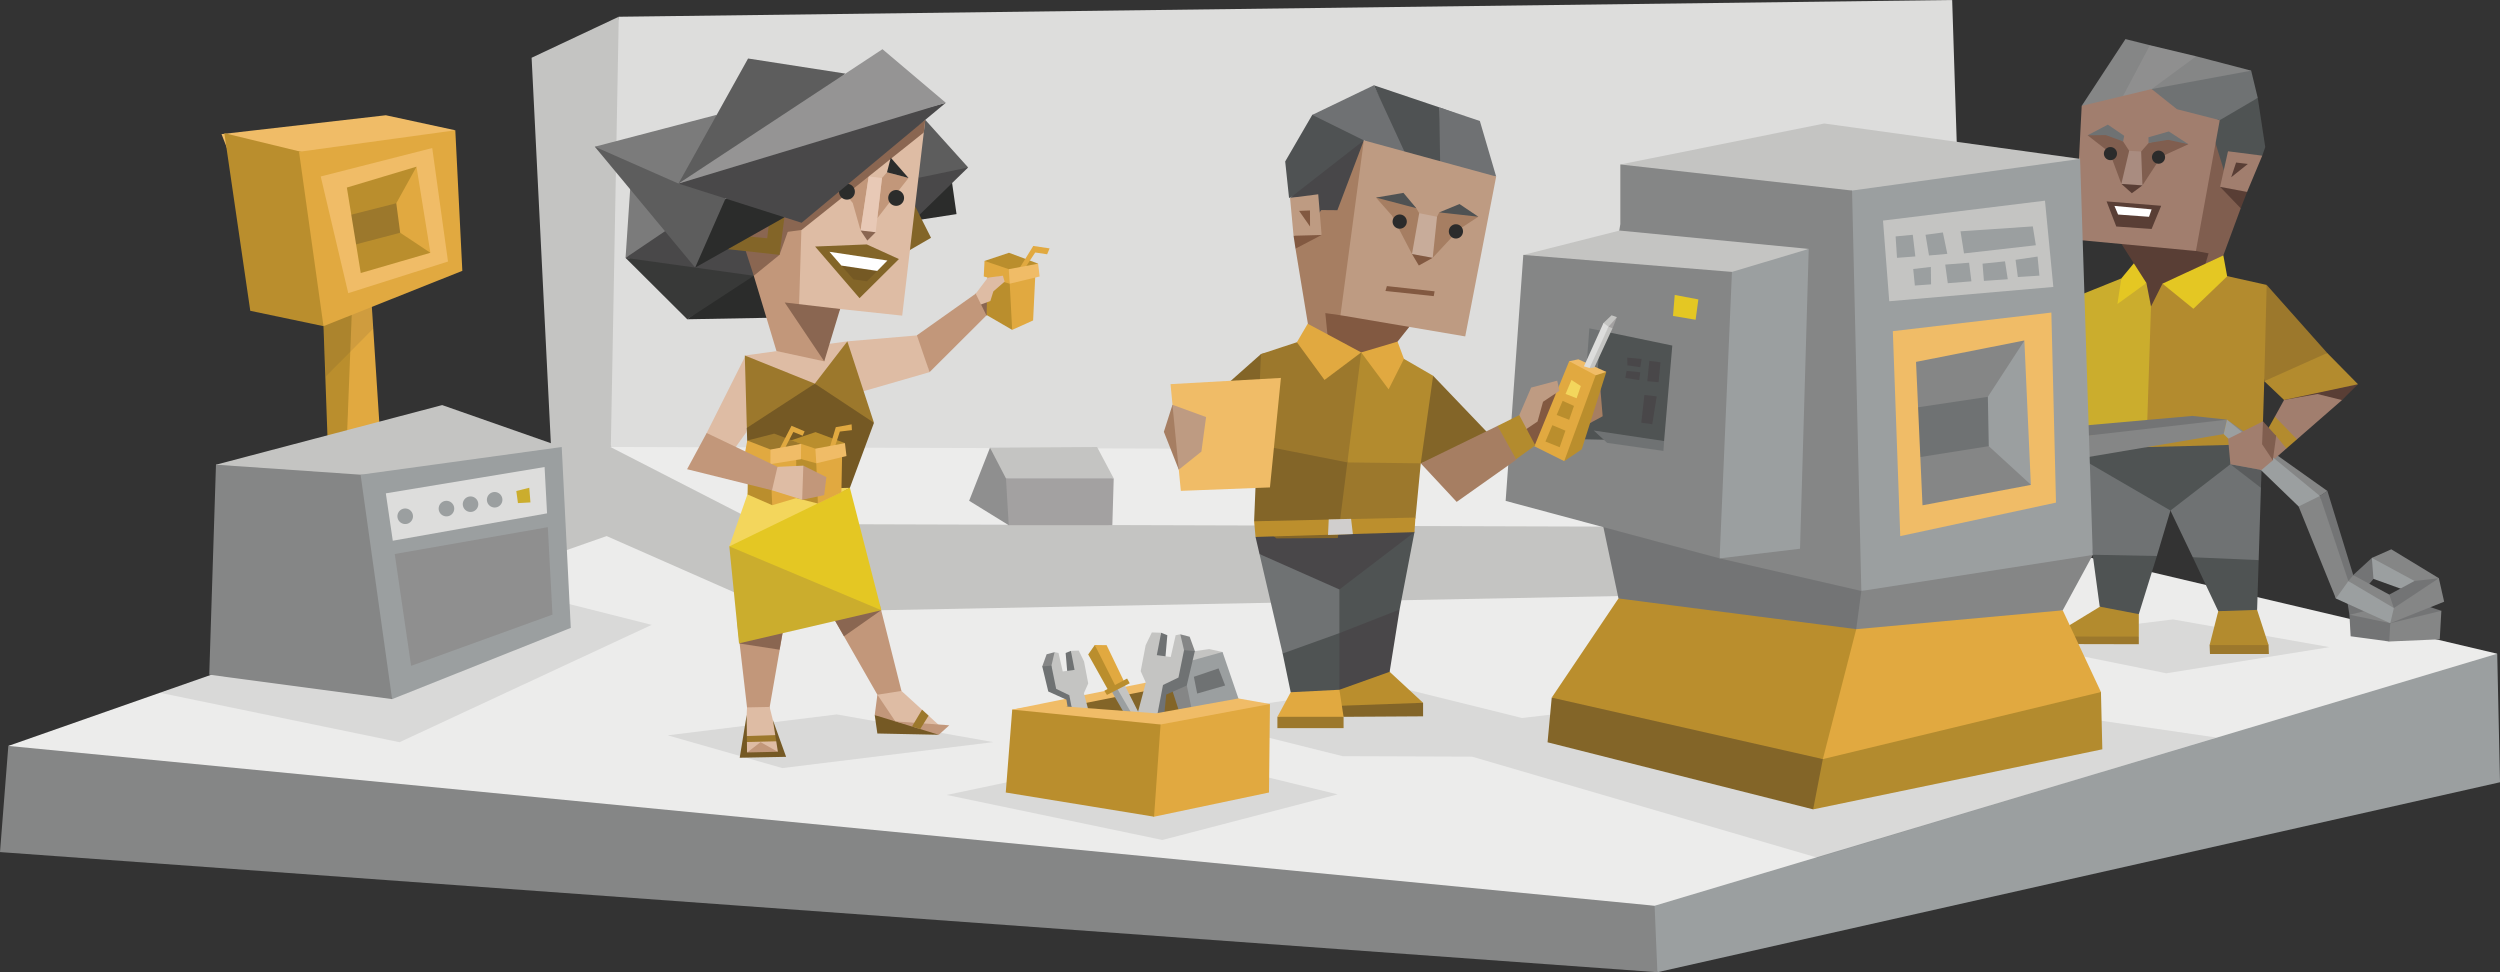 <svg xmlns="http://www.w3.org/2000/svg" viewBox="0 0 900 350"><rect x="0" y="0" width="900" height="350" fill="#333333" stroke="none"/><defs><style>.cls-1{fill:#dddddc;}.cls-2,.cls-58{fill:#c4c4c2;}.cls-3,.cls-75{fill:#e1a940;}.cls-4,.cls-7{fill:#ba8e2d;}.cls-19,.cls-27,.cls-5{fill:#2b2c2b;}.cls-5{fill-opacity:0.1;}.cls-6,.cls-9{fill:#f0bc67;}.cls-16,.cls-17,.cls-18,.cls-19,.cls-20,.cls-21,.cls-22,.cls-23,.cls-24,.cls-25,.cls-26,.cls-28,.cls-29,.cls-38,.cls-39,.cls-40,.cls-41,.cls-44,.cls-45,.cls-46,.cls-47,.cls-48,.cls-49,.cls-50,.cls-51,.cls-52,.cls-53,.cls-54,.cls-58,.cls-65,.cls-66,.cls-67,.cls-68,.cls-69,.cls-7,.cls-75,.cls-8,.cls-9{fill-rule:evenodd;}.cls-32,.cls-8{fill:#9c782c;}.cls-10,.cls-40{fill:#9b9fa0;}.cls-11,.cls-39{fill:#858686;}.cls-12{fill:#ececeb;}.cls-13,.cls-41{fill:#8f8f8f;}.cls-14{fill:#a3a1a1;}.cls-15,.cls-51{fill:#cbad2d;}.cls-16,.cls-33{fill:#8a6651;}.cls-17,.cls-31{fill:#debca4;}.cls-18,.cls-30{fill:#c2977a;}.cls-20{fill:#7b7b7b;}.cls-21,.cls-36{fill:#755924;}.cls-22{fill:#5d5d5d;}.cls-23{fill:#494849;}.cls-24,.cls-57{fill:#836528;}.cls-25{fill:#e8c9b6;}.cls-26{fill:#fff;}.cls-28{fill:#959494;}.cls-29{fill:#383938;}.cls-34{fill:#f3d65c;}.cls-35,.cls-52{fill:#e4c723;}.cls-37,.cls-38{fill:#737475;}.cls-42,.cls-45{fill:#805e4f;}.cls-43,.cls-44{fill:#593e35;}.cls-46,.cls-59{fill:#4f5353;}.cls-47,.cls-55{fill:#a17e6e;}.cls-48,.cls-60{fill:#6f7273;}.cls-49{fill:#a98c80;}.cls-50,.cls-56{fill:#b38b2e;}.cls-53{fill:#070908;opacity:0.2;}.cls-54,.cls-73{fill:#2b2b2b;}.cls-61{fill:#494749;}.cls-62{fill:#a67e62;}.cls-63,.cls-69{fill:#825941;}.cls-64,.cls-68{fill:#be9b82;}.cls-65,.cls-74{fill:#4f5253;}.cls-66{fill:#6f7173;}.cls-67{fill:#484749;}.cls-70{fill:#bc8f2d;}.cls-71{fill:#d0cecd;}.cls-72{fill:#c8ac9a;}</style></defs><title>explorers_Entertainer_ESFP_workplace_habits</title><g id="ILLUSTRATION_copy" data-name="ILLUSTRATION copy"><g id="stage_wall_copy" data-name="stage wall copy"><polygon class="cls-1" points="209.23 69.4 222.75 6.03 702.78 0 709.12 197.8 286.32 202.16 213.24 172.99 209.23 69.4"/><polygon class="cls-2" points="201.06 214.73 191.38 20.79 222.75 6.03 219.91 160.25 236.6 227.97 201.06 214.73"/></g><g id="speaker_copy" data-name="speaker copy"><polygon class="cls-3" points="133.5 104.93 136.82 156.23 124.75 163.94 125.46 108.28 133.5 104.93"/><polygon class="cls-4" points="126.88 106.61 124.75 161.17 118.18 165.19 116.46 117.42 126.88 106.61"/><polygon class="cls-5" points="117.29 135.52 134.33 118.34 133.5 104.93 116.46 117.42 117.29 135.52"/><polygon class="cls-6" points="92.85 81.97 79.75 48.28 138.9 41.49 163.91 46.9 92.85 81.97"/><polygon class="cls-4" points="140.19 71.51 108.68 54.72 80.76 47.94 90.1 111.89 116.46 117.42 140.19 71.51"/><polygon class="cls-3" points="163.91 46.9 166.44 97.5 116.46 117.42 107.65 54.65 163.91 46.9"/><polygon class="cls-7" points="139.06 79.58 144.07 83.79 154.95 91.01 154 94.37 128.67 100.48 123.99 81.38 139.06 79.58"/><polygon class="cls-8" points="141.01 70.3 142.66 73.17 144.07 83.79 125.69 88.61 122.87 72.35 141.01 70.3"/><polygon class="cls-7" points="150.36 57.85 149.94 60.03 142.66 73.17 123.19 78.11 123.56 65.66 150.36 57.85"/><path class="cls-9" d="M155.6,53.29,115.46,63.53l9.91,42,35.91-11.38Zm-25.73,45-5-30.77L149.94,60l5,31Z"/></g><g id="floor_copy" data-name="floor copy"><polygon class="cls-10" points="563.63 258.48 596.66 350 900 281.61 899 235.34 563.63 258.48"/><polygon class="cls-11" points="89.1 252.44 3 268.53 0 306.75 596.66 350 595.66 326.07 89.1 252.44"/><polygon class="cls-12" points="3 268.53 595.66 326.07 899 235.34 652.73 177.22 223.1 191.33 3 268.53"/><polygon class="cls-5" points="357.57 267.16 301.24 257.19 240.37 264.72 281.63 276.51 357.57 267.16"/><polygon class="cls-5" points="481.54 285.97 416.8 270.21 340.82 286.18 418.46 302.39 481.54 285.97"/><polygon class="cls-5" points="234.59 224.95 165.52 207.52 57.73 249.43 143.83 267.19 234.59 224.95"/><polygon class="cls-5" points="838.61 232.97 782.28 222.99 721.4 230.52 779.87 242.38 838.61 232.97"/><polygon class="cls-5" points="797.89 265.52 660.23 245.4 547.94 258.48 500.56 246.74 425.08 257.68 483.37 272.22 529.92 272.39 654.23 308.76 797.89 265.52"/></g><g id="stage_copy" data-name="stage copy"><polygon class="cls-12" points="234.76 180.03 219.74 160.92 565.63 161.93 565.63 198.13 271.8 197.13 234.76 180.03"/><polygon class="cls-2" points="236.6 182.38 317.21 219.68 583.65 214.56 588.99 179.02 569.63 170.98 577.64 189.58 256.29 188.58 236.6 182.38"/><polygon class="cls-2" points="219.74 160.92 274.64 189.08 264.29 213.22 218.37 192.98 219.74 160.92"/></g><g id="amply_on_stage_copy" data-name="amply on stage copy"><polygon class="cls-13" points="374.17 183.55 363.15 189.08 348.89 180.28 356.4 161.17 371.41 172.74 374.17 183.55"/><polygon class="cls-14" points="383.18 168.21 400.94 172.23 400.44 189.08 363.15 189.08 362.15 172.23 383.18 168.21"/><polygon class="cls-2" points="356.4 161.17 394.94 160.92 400.94 172.23 362.15 172.23 356.4 161.17"/></g><g id="amply_copy" data-name="amply copy"><polygon class="cls-2" points="94.11 205.17 77.75 167.29 159.18 145.83 202.22 160.92 94.11 205.17"/><polygon class="cls-11" points="171.69 192.6 131.15 170.98 77.75 167.29 75.33 242.89 141.16 251.69 171.69 192.6"/><polygon class="cls-10" points="202.22 160.92 205.48 226.04 141.16 251.69 129.81 170.89 202.22 160.92"/><polygon class="cls-1" points="196.94 184.81 196.05 168.13 138.9 177.6 141.4 194.66 196.94 184.81"/><polygon class="cls-13" points="142.1 199.44 148 239.7 198.89 221.26 197.21 189.78 142.1 199.44"/><polygon class="cls-15" points="185.87 176.76 186.46 181.12 190.96 180.87 190.54 175.59 185.87 176.76"/><path class="cls-10" d="M175.41,180.74a2.79,2.79,0,1,1,3.5,1.84A2.8,2.8,0,0,1,175.41,180.74Z"/><path class="cls-10" d="M166.73,182.34a2.79,2.79,0,1,1,3.5,1.83A2.78,2.78,0,0,1,166.73,182.34Z"/><path class="cls-10" d="M158.05,183.93a2.8,2.8,0,1,1,3.51,1.84A2.81,2.81,0,0,1,158.05,183.93Z"/><path class="cls-10" d="M143.2,186.69a2.8,2.8,0,1,1,3.51,1.84A2.82,2.82,0,0,1,143.2,186.69Z"/></g><g id="main_character_copy" data-name="main character copy"><polygon class="cls-16" points="349.83 112.5 351.25 105.72 362.07 98.94 366.37 109.5 355.12 113.55 349.83 112.5"/><polygon class="cls-4" points="357.58 98.01 354.43 93.94 363.22 90.99 373.72 94.91 365.18 99.98 357.58 98.01"/><polygon class="cls-3" points="365.91 98.33 371.98 88.54 377.86 89.42 376.97 91.54 372.68 90.9 367.38 98.93 365.91 98.33"/><polygon class="cls-3" points="360.4 103.85 364.38 118.75 371.92 115.36 372.71 99.05 363.4 100.16 360.4 103.85"/><polygon class="cls-4" points="355.57 97.82 355.18 113.41 364.38 118.75 363.4 100.16 355.57 97.82"/><polygon class="cls-6" points="361.87 98.56 363.15 96.9 373.72 94.91 374.27 99.53 363.49 102.13 361.87 98.56"/><polygon class="cls-3" points="354.43 93.94 354.15 99.53 363.49 102.13 363.15 96.9 354.43 93.94"/><polygon class="cls-17" points="348.7 111.24 351.25 105.72 355.61 99.96 361.04 99.25 361.66 101.38 357.61 104.9 356.53 108.36 348.7 111.24"/><polygon class="cls-17" points="305.05 122.88 330.42 120.72 333.23 128.6 334.64 133.97 310.6 140.91 305.43 144.32 306.46 130.86 305.05 122.88"/><polygon class="cls-18" points="330.08 120.71 351.25 105.72 355.12 113.55 334.64 133.97 330.08 120.71"/><polygon class="cls-19" points="247.41 114.94 276.27 114.41 272.34 94.62 247.41 114.94"/><polygon class="cls-20" points="227.2 63.1 225.2 92.83 246.61 82.71 227.2 63.1"/><polygon class="cls-17" points="268.24 128.33 254.4 155.88 257.55 171.21 268.73 155.51 270.23 135.31 268.24 128.33"/><polygon class="cls-17" points="268.13 127.98 305.05 122.88 293.48 140.84 268.13 127.98"/><polygon class="cls-8" points="268.13 127.98 268.89 155.12 286.54 145.44 293.33 138.11 268.13 127.98"/><polygon class="cls-8" points="293.33 138.11 305.05 122.88 314.63 152.21 299.14 147.58 293.33 138.11"/><polygon class="cls-21" points="268.84 154.05 269.65 179.56 293.39 194.08 305.96 175.61 314.63 152.21 293.33 138.11 268.84 154.05"/><polygon class="cls-19" points="342.76 65.9 344.35 77.08 328.81 79.47 328.68 61 342.76 65.9"/><polygon class="cls-22" points="333.1 43.15 348.53 60.28 336.47 66.51 330.63 64.02 325.59 49.4 333.1 43.15"/><polygon class="cls-23" points="348.53 60.28 330.63 64.02 322.62 71.27 328.81 79.47 348.53 60.28"/><polygon class="cls-23" points="225.2 92.83 256.76 100.62 271.36 99.28 268.47 82.14 258.19 70.53 225.2 92.83"/><polygon class="cls-24" points="326.81 69.03 335.17 85.61 324.11 92 324.89 85.38 327.81 83.65 325.62 79.18 324.03 75.72 326.81 69.03"/><polygon class="cls-17" points="266.69 84.87 274.41 104.93 284.86 122.74 297.06 121.12 302.44 111.24 324.79 113.63 333.1 43.15 284.68 65.71 266.69 84.87"/><polygon class="cls-18" points="288.58 80.2 287.64 110.74 302.44 111.24 296.1 122.77 296.73 130.09 279.53 126.37 271.36 99.28 271.57 93.89 266.69 84.87 280.63 67.72 288.58 80.2"/><polygon class="cls-18" points="319.32 62.02 317.51 64.1 315.82 78.59 323.91 68.08 327.07 64.07 319.32 62.02"/><polygon class="cls-18" points="312.73 63.51 308.77 60.53 298.21 62.36 306.99 73.08 309.81 82.98 312.73 63.51"/><polygon class="cls-16" points="280.62 91.75 271.36 99.28 266.69 84.87 274.49 72.89 285.15 79.11 280.62 91.75"/><polygon class="cls-25" points="312.73 63.51 317.51 64.1 315.23 83.61 309.81 82.98 312.73 63.51"/><polygon class="cls-16" points="309.81 82.98 312.24 86.61 315.23 83.61 309.81 82.98"/><polygon class="cls-16" points="332.56 47.7 288.58 82.78 279.74 83.98 281.42 75.49 308.77 60.53 333.1 43.15 332.56 47.7"/><polygon class="cls-22" points="252.37 60.74 248.2 54.51 214.13 52.81 250.26 96.33 261.37 81.58 261.18 71.48 252.37 60.74"/><polygon class="cls-20" points="244.25 66.09 214.13 52.81 258.04 41.32 256.06 55.98 244.25 66.09"/><polygon class="cls-22" points="304.34 26.5 269.31 21.06 244.25 66.09 281.79 46.9 304.34 26.5"/><polygon class="cls-19" points="320.67 56.77 327.07 64.07 319.32 62.02 320.67 56.77"/><polygon class="cls-24" points="293.43 88.75 312.04 87.99 323.61 93.26 309.43 107.34 293.43 88.75"/><polygon class="cls-21" points="302.91 95.61 308.91 92.19 315.79 97.53 312.11 101.27 307.23 100.58 302.91 95.61"/><polygon class="cls-26" points="302.91 95.61 315.79 97.53 319.47 93.79 298.59 90.64 302.91 95.61"/><polygon class="cls-24" points="282.4 78.23 280.62 91.75 262.16 89.72 262.55 86.57 266.69 84.87 276.19 85.78 276.82 80.59 282.4 78.23"/><polygon class="cls-16" points="302.44 111.24 282.49 108.89 296.73 130.09 302.44 111.24"/><polygon class="cls-19" points="261.18 71.48 250.26 96.33 282.4 78.23 278.98 68.41 261.18 71.48"/><path class="cls-27" d="M325.41,70.71a2.85,2.85,0,1,1-3.35-2.25A2.86,2.86,0,0,1,325.41,70.71Z"/><path class="cls-27" d="M307.7,68.47a2.85,2.85,0,1,1-3.35-2.25A2.86,2.86,0,0,1,307.7,68.47Z"/><polygon class="cls-23" points="340.49 37 288.58 80.2 244.25 66.09 289.43 50.55 340.49 37"/><polygon class="cls-28" points="340.49 37 317.69 17.71 244.25 66.09 340.49 37"/><polygon class="cls-29" points="225.2 92.83 271.36 99.28 247.41 114.94 225.2 92.83"/><polygon class="cls-21" points="337.95 264.52 315.85 264.06 314.9 257.43 325.4 257.43 337.95 264.52"/><polygon class="cls-17" points="316.79 241.06 324.52 248.73 338.79 261.75 335.52 262.87 322.32 259.7 317.01 255.9 315.86 250.1 316.79 241.06"/><polygon class="cls-18" points="315.86 250.1 322.32 259.7 341.73 261.11 337.95 264.52 314.9 257.43 315.86 250.1"/><polygon class="cls-8" points="331.93 255.49 328.31 261.56 331.28 262.47 334.29 257.64 331.93 255.49"/><polygon class="cls-30" points="265.36 223.88 268.93 254.66 270.45 264.37 277.52 264.44 277.06 254.68 282.24 225.03 265.36 223.88"/><polygon class="cls-31" points="268.93 254.66 268.14 271.54 281.29 271.38 277.05 254.5 268.93 254.66"/><polygon class="cls-30" points="268.14 271.54 281.29 271.38 273.8 267.16 268.14 271.54"/><polygon class="cls-32" points="267.82 267.16 280.04 266.85 279.56 264.61 268.75 264.97 267.82 267.16"/><polygon class="cls-33" points="266.19 231.52 266.27 231.68 280.64 233.89 282.24 225.03 277.67 224.72 266.19 231.52"/><polygon class="cls-30" points="300.03 222.43 315.86 250.1 324.52 248.73 316.68 217.54 300.03 222.43"/><polygon class="cls-33" points="300.03 222.43 303.83 229.08 317.21 219.68 317.21 219.68 311.58 219.07 300.03 222.43"/><polygon class="cls-34" points="305.96 175.61 269.56 176.6 262.55 196.69 287.1 186.31 305.96 175.61"/><polygon class="cls-35" points="317.28 219.68 274.18 212.73 262.55 196.69 305.96 175.61 317.28 219.68"/><polygon class="cls-15" points="317.28 219.68 266.04 231.6 262.55 196.69 317.28 219.68"/><polygon class="cls-36" points="283 272.46 278.24 259.24 280.04 270.63 268.93 270.89 268.81 257.36 266.29 272.79 283 272.46"/><polygon class="cls-4" points="287.91 162.63 284.73 158.54 293.59 155.56 304.18 159.52 295.57 164.62 287.91 162.63"/><polygon class="cls-3" points="297.73 164.38 300.89 153.78 306.58 152.77 306.69 154.85 302.35 155.36 299.32 164.58 297.73 164.38"/><polygon class="cls-3" points="290.75 168.52 294.44 181.27 302.9 177.22 303.16 163.69 293.78 164.8 290.75 168.52"/><polygon class="cls-4" points="285.89 162.45 285.94 179.11 294.44 181.27 293.78 164.8 285.89 162.45"/><polygon class="cls-6" points="292.23 163.19 293.53 161.52 304.18 159.52 304.73 164.17 293.87 166.79 292.23 163.19"/><polygon class="cls-3" points="284.73 158.54 284.45 164.17 293.87 166.79 293.53 161.52 284.73 158.54"/><polygon class="cls-32" points="271.38 162.94 269.01 158.59 278.71 156.11 288.4 159.79 279.04 164.92 271.38 162.94"/><polygon class="cls-3" points="279.78 163.26 284.95 153.28 289.67 155.29 288.96 156.86 285.6 155.5 281.26 163.87 279.78 163.26"/><polygon class="cls-3" points="274.22 168.83 278 181.87 286.68 179.31 286.63 163.99 277.25 165.11 274.22 168.83"/><polygon class="cls-4" points="269.36 162.75 269.13 178.01 278 181.87 277.25 165.11 269.36 162.75"/><polygon class="cls-6" points="275.71 163.5 277.37 161.83 288.4 159.79 288.34 165.32 277.34 167.09 275.71 163.5"/><polygon class="cls-3" points="269.01 158.59 267.93 164.47 277.34 167.09 277.37 161.83 269.01 158.59"/><polygon class="cls-18" points="285.19 174.61 289.2 167.63 297.5 171.77 296.71 178.25 288.78 179.91 285.19 174.61"/><polygon class="cls-17" points="276.71 171.65 279.89 168.06 289.2 167.63 288.78 179.91 277.92 176.51 276.71 171.65"/><polygon class="cls-18" points="247.35 168.92 277.92 176.51 279.89 168.06 254.4 155.88 247.35 168.92"/></g><g id="_3rd_character_copy" data-name="3rd character copy"><polygon class="cls-37" points="875.26 225.03 878.89 219.88 866.63 215.86 860.5 224.35 875.26 225.03"/><polygon class="cls-11" points="853.49 227.17 860.12 230.94 878.31 230.15 878.89 219.88 860.5 224.35 853.49 227.17"/><polygon class="cls-37" points="849.61 225.16 845.79 221.29 844.48 213.09 859.62 220.26 849.61 225.16"/><polygon class="cls-11" points="852.49 228.18 845.89 221.32 851.24 220 859.62 220.26 860.5 224.35 852.49 228.18"/><polygon class="cls-37" points="858.12 205.71 853.87 200.85 847.17 206.99 849.14 214.66 854.45 208.4 858.12 205.71"/><polygon class="cls-10" points="859.46 200.94 853.87 200.85 854.45 208.4 868.88 213.59 871.47 207.64 859.46 200.94"/><polygon class="cls-11" points="877.48 214.01 877.98 208.15 860.87 197.75 853.87 200.85 869.22 209.15 877.48 214.01"/><polygon class="cls-37" points="871.63 217.03 877.98 208.15 869.22 209.15 860.14 214.05 857.54 219.12 860.79 220.8 871.63 217.03"/><polyline class="cls-11" points="857.54 220.38 857.73 220.64 860.5 224.35 879.89 216.61 877.98 208.15 861.79 218.9"/><polygon class="cls-37" points="845.79 221.29 846.23 229.06 860.12 230.94 860.5 224.35 845.79 221.29"/><polygon class="cls-38" points="848.83 214.76 847.18 207.06 837.87 176.76 835.16 178.54 840.11 209.91 848.83 214.76"/><polygon class="cls-39" points="856.25 220.92 861.79 218.9 860.14 214.05 847.18 207.06 845.41 209.2 856.25 220.92"/><polygon class="cls-40" points="838.93 204.94 840.93 215.47 860.5 224.35 861.79 218.9 845.41 209.2 838.93 204.94"/><polygon class="cls-39" points="845.41 209.2 840.93 215.47 827.5 182.32 828.64 177.12 835.16 178.54 845.41 209.2"/><polygon class="cls-39" points="806.02 33.33 810.42 25.43 790.62 20.26 778.21 21.96 773.96 16.28 765.17 14.07 749.41 38.11 795.65 40.59 806.02 33.33"/><polygon class="cls-41" points="774.59 32.06 790.62 20.26 773.97 16.28 761.87 39.16 775.22 42.01 774.59 32.06"/><polygon class="cls-42" points="699.38 145.79 695.84 144.08 685.6 146.86 689.52 156.35 703.49 155.15 699.38 145.79"/><polygon class="cls-43" points="699.45 140.49 695.16 143.99 703.49 155.15 714.65 148.15 715.08 141.07 699.45 140.49"/><polygon class="cls-44" points="762.35 85.67 768.31 94.99 770.59 114.32 780.79 105.72 786.34 102.47 793.37 101.14 799.99 88.32 780.37 88.99 770.23 87.81 762.35 85.67"/><polygon class="cls-45" points="787.35 81.09 790.53 90.36 795.08 91.2 792.03 101.57 793.39 104.23 798.74 102.31 799.31 94.88 806.66 74.99 804.64 61.2 797.29 50.62 794.28 51.4 787.35 81.09"/><polygon class="cls-44" points="799.24 67.27 806.66 74.99 808.95 69.09 804.74 65.83 799.24 67.27"/><polygon class="cls-46" points="795.52 46.84 797.29 50.62 801.05 62.79 814.41 56.04 815.49 52.94 812.79 35.24 801.98 38.88 799.11 43.26 795.52 46.84"/><polygon class="cls-47" points="802.08 54.46 799.24 67.27 808.95 69.09 814.41 56.04 802.08 54.46"/><polygon class="cls-44" points="805 58.51 803.23 63.81 809.24 59.02 805 58.51"/><polygon class="cls-47" points="746.94 86.27 790.53 90.36 799.11 43.26 774.59 32.06 749.41 38.11 746.94 86.27"/><polygon class="cls-45" points="751.53 48.71 758.84 46.74 764.31 50.92 766.5 54.29 766.58 59.86 763.69 66.2 759.49 54.91 751.53 48.71"/><polygon class="cls-45" points="770.81 54.55 769.39 59.76 771.28 66.74 778.03 56.4 787.83 51.92 780.59 49.37 773.49 51.48 770.81 54.55"/><polygon class="cls-48" points="751.53 48.71 758.83 44.87 764.72 48.9 764.31 50.92 758.11 48.64 751.53 48.71"/><polygon class="cls-48" points="773.44 49.42 773.49 51.48 780.48 50.34 787.83 51.92 780.77 47.32 773.44 49.42"/><polygon class="cls-44" points="763.69 66.2 767.34 65.35 771.28 66.74 767.46 69.56 763.69 66.2"/><polygon class="cls-49" points="766.5 54.29 770.81 54.55 771.28 66.74 763.69 66.2 766.5 54.29"/><polygon class="cls-8" points="752.1 136 749.74 140.34 746.06 139.66 733.06 131.57 731.94 126.17 749.36 106 752.1 110.35 752.1 136"/><polygon class="cls-50" points="731.94 126.17 722.51 137.09 745.78 144.47 749.74 140.34 731.94 126.17"/><polygon class="cls-8" points="769.97 231.92 738.45 231.85 738.45 229.09 741.92 227.09 766.49 226.66 769.97 229.17 769.97 231.92"/><polygon class="cls-8" points="816.8 235.43 795.59 235.43 795.46 232.22 798.12 229.88 813.82 229.3 816.68 232.22 816.8 235.43"/><polygon class="cls-50" points="757.46 217.5 738.45 229.09 753.04 229.17 769.97 229.17 769.97 221.09 768.35 218.76 760.13 216.22 757.46 217.5"/><polygon class="cls-50" points="798.57 220.02 795.46 232.22 802.47 229.48 808.82 229.48 816.68 232.22 812.56 219.56 808.65 216.96 802.25 217.2 798.57 220.02"/><polygon class="cls-50" points="801.04 227.8 795.46 232.22 816.68 232.22 810.44 227.57 801.04 227.8"/><polygon class="cls-48" points="781.36 183.79 789.4 200.61 793.33 202.85 810.36 203.31 813.12 201.64 814.13 169.19 811.19 165.99 804.59 164.38 780.43 177.9 781.36 183.79"/><polygon class="cls-48" points="749.01 164.99 753.4 199.78 758.09 201.32 771.07 201.7 776.47 200.16 781.36 183.79 778.5 178.01 754.17 165.9 754.51 162.35 749.01 164.99"/><polygon class="cls-46" points="798.57 220.02 812.56 219.56 813.12 201.64 789.4 200.61 798.57 220.02"/><polygon class="cls-46" points="755.9 218.39 769.97 221.09 776.47 200.16 753.37 199.71 755.9 218.39"/><polygon class="cls-46" points="749.01 164.99 781.36 183.79 802.94 167.13 804.59 164.38 802.12 157.97 749.14 160.07 749.01 164.99"/><polygon class="cls-51" points="749.14 160.07 772.71 160.95 775.46 159.12 777.39 111.96 774.36 110.35 772.71 101.88 765.29 104.17 763.68 100.23 749.36 106 749.14 160.07"/><polygon class="cls-50" points="778.49 102.11 774.36 110.35 772.71 160.95 803.19 160.15 812.01 155.46 814.68 151.68 815.13 137.22 819.53 122.19 816 102.57 801 99.23 788.92 106.72 778.49 102.11"/><polygon class="cls-52" points="768.18 94.79 763.68 100.23 762.27 109.44 772.71 101.88 768.18 94.79"/><polygon class="cls-52" points="778.49 102.11 789.62 111.16 801.78 99.48 800.4 91.95 778.49 102.11"/><path class="cls-53" d="M813.93,175.62l-11-8.49,11.19,2.06-.2,6.43Z"/><polygon class="cls-44" points="758.37 72.5 778.03 74.08 774.58 82.43 761.86 81.54 758.37 72.5"/><polygon class="cls-26" points="761.2 74.13 774.58 75.38 773.64 78.05 762.51 77.23 761.2 74.13"/><polygon class="cls-45" points="708.38 138.7 726.81 131.98 745.78 144.47 714.65 148.15 708.38 138.7"/><polygon class="cls-48" points="783.71 39.32 774.59 32.06 810.42 25.43 812.79 35.24 799.11 43.26 783.71 39.32"/><path class="cls-54" d="M762.12,55.3a2.36,2.36,0,1,1-2.35-2.36A2.36,2.36,0,0,1,762.12,55.3Z"/><path class="cls-54" d="M779.43,56.59a2.36,2.36,0,1,1-2.36-2.37A2.36,2.36,0,0,1,779.43,56.59Z"/><polygon class="cls-39" points="751.34 155.18 746.55 153.52 677.19 134.34 674.44 137.81 743.49 159.12 754.64 159.28 751.34 155.18"/><polygon class="cls-38" points="794.15 154.39 801.7 151.07 789.25 149.73 746.55 153.52 749.46 157.07 794.15 154.39"/><polygon class="cls-39" points="801.7 151.07 800.52 156.28 749.01 164.99 745.49 160.78 749.46 157.07 801.7 151.07"/><polygon class="cls-40" points="749.46 157.07 749.01 164.99 675.85 142.67 676.79 137.46 749.46 157.07"/><polygon class="cls-55" points="711.79 143.73 708.38 138.7 700.46 137.81 691.63 141.37 692.8 144.83 699.31 143.76 705.19 146.01 711.79 143.73"/><polygon class="cls-39" points="835.16 178.54 837.87 176.76 801.7 151.07 829.74 176.29 835.16 178.54"/><polygon class="cls-44" points="843.11 144.03 822.26 143.99 825.75 141.49 841.7 137.35 848.87 138.32 843.11 144.03"/><polygon class="cls-8" points="815.13 137.22 821.46 137.35 833.24 132.29 837.8 127.08 816 102.57 815.13 137.22"/><polygon class="cls-47" points="822.26 143.99 818.96 149.98 819.69 155.71 817.1 161.98 818.32 165.63 823.11 161.46 824.02 158.34 826.9 158.16 846.26 141.29 843.11 144.03 834.26 141.84 822.26 143.99"/><polygon class="cls-50" points="815.13 137.22 822.26 143.99 848.87 138.32 837.8 127.08 815.13 137.22"/><polygon class="cls-50" points="818.96 149.98 826.9 158.16 823.11 161.46 819.42 156.94 817.01 155.62 816.71 153.98 818.96 149.98"/><polygon class="cls-40" points="835.16 178.54 827.5 182.32 800.52 156.28 801.7 151.07 835.16 178.54"/><polygon class="cls-47" points="802.12 157.97 802.94 167.13 814.13 169.19 818.34 165.61 814.68 151.68 802.12 157.97"/><polygon class="cls-45" points="819.42 156.94 814.68 151.68 814.35 159.92 818.22 165.72 819.42 156.94"/></g><g id="Layer_3_copy" data-name="Layer 3 copy"><polygon class="cls-56" points="625.7 233.54 652.73 291.37 756.84 269.75 756.34 249.13 625.7 233.54"/><polygon class="cls-57" points="599.17 250.64 558.62 251.14 557.12 267.23 652.73 291.37 656.23 273.27 599.17 250.64"/><polygon class="cls-3" points="638.21 250.64 656.23 273.27 756.34 249.13 742.58 219.71 651.22 210.91 638.21 250.64"/><polygon class="cls-4" points="600.67 206.89 582.65 215.44 558.62 251.14 656.23 273.27 668.24 226.5 600.67 206.89"/><polygon class="cls-38" points="691.02 216.94 668.24 226.5 582.65 215.44 574.89 178.73 691.02 216.94"/><polygon class="cls-39" points="749.08 188.03 753.4 199.78 742.58 219.71 668.24 226.5 670.08 212.75 749.08 188.03"/><polygon class="cls-58" points="732.81 83.35 748.83 57.2 656.73 44.46 583.32 59.21 672.75 110.84 732.81 83.35"/><polygon class="cls-40" points="636.71 73.96 666.74 68.6 748.83 57.2 753.4 199.78 670.08 212.75 636.71 73.96"/><polygon class="cls-39" points="581.98 88.71 583.32 80.67 583.32 59.21 666.74 68.6 670.08 212.75 619.06 201.01 581.98 88.71"/><polygon class="cls-2" points="582.04 110.77 548.39 91.77 583.03 83 651.14 89.61 612.15 109.78 582.04 110.77"/><polygon class="cls-10" points="598.33 110.27 623.5 97.88 651.14 89.61 648.01 197.54 619.06 201.01 598.33 110.27"/><polygon class="cls-11" points="548.39 91.77 623.5 97.88 619.06 201.01 542.03 180.32 548.39 91.77"/><polygon class="cls-59" points="576.2 119.03 602.03 124.4 599.07 158.78 569.21 158.12 576.2 119.03"/><polygon class="cls-60" points="573.74 154.98 599.07 158.78 598.83 162.33 578.59 159.44 573.74 154.98"/><polygon class="cls-60" points="574.8 138.45 576.2 119.03 572.17 118.2 571.35 129.19 574.8 138.45"/><polygon class="cls-61" points="597.78 130.41 597.1 137.6 593.03 137.23 593.77 129.92 597.78 130.41"/><polygon class="cls-61" points="591.98 142.19 596.42 142.69 594.82 152.73 590.87 152.17 591.98 142.19"/><polygon class="cls-61" points="585.56 133.51 590.5 134.01 590.13 136.86 585.13 136.05 585.56 133.51"/><polygon class="cls-61" points="585.87 131.53 590.5 132.21 590.99 129.24 585.81 128.74 585.87 131.53"/><polygon class="cls-35" points="602.9 106.18 602.28 113.74 610.42 115.11 611.41 107.79 602.9 106.18"/><polygon class="cls-39" points="709.12 152.75 715.96 160.62 731.15 174.54 729.14 179.9 689.93 185.26 686.1 152.91 709.12 152.75"/><polygon class="cls-48" points="713.63 137.83 715.63 142.85 715.96 160.62 687.43 165.15 685.93 137.83 713.63 137.83"/><polygon class="cls-39" points="729.81 119.05 728.81 122.57 715.63 142.85 685.43 147.38 688.1 126.93 729.81 119.05"/><path class="cls-9" d="M738.49,112.52l-57.07,6.7L684.09,193l56.07-12.06ZM692.1,181.91l-2.33-51.63,39-7.71,2.34,52Z"/><polygon class="cls-58" points="677.88 79.41 680.13 108.45 739.2 103.3 736.19 72.24 677.88 79.41"/><polygon class="cls-40" points="682.42 85.11 682.92 92.82 689.52 92.32 688.6 84.52 682.42 85.11"/><polygon class="cls-40" points="693.19 84.52 694.44 91.98 701.03 91.39 699.44 83.68 693.19 84.52"/><polygon class="cls-40" points="705.78 83.27 707.04 91.23 732.9 88.29 731.81 81.5 705.78 83.27"/><polygon class="cls-40" points="688.76 96.84 689.35 102.79 695.19 102.37 695.11 96.09 688.76 96.84"/><polygon class="cls-40" points="700.28 95.25 701.2 101.95 709.71 101.28 708.87 94.58 700.28 95.25"/><polygon class="cls-40" points="713.71 94.92 714.21 101.12 722.8 100.53 721.8 94.08 713.71 94.92"/><polygon class="cls-40" points="725.6 93.53 726.43 99.73 734.19 99.23 733.52 92.36 725.6 93.53"/></g><g id="_2nd_character_copy" data-name="2nd character copy"><g id="man"><polygon class="cls-62" points="551.96 144.4 560.02 140.02 576.06 139.19 576.96 149.85 565.61 155.97 551.96 144.4"/><polygon class="cls-4" points="572.65 132.56 578.26 133.89 569.43 161.76 563.12 166.01 566.53 137.82 572.65 132.56"/><polygon class="cls-6" points="565.55 134.05 564.9 130.04 568.21 129.35 578.26 133.89 574.44 135.11 565.55 134.05"/><polygon class="cls-63" points="550.48 148.69 559.28 140.02 565.61 155.97 552.7 160.35 544.14 155.39 550.48 148.69"/><polygon class="cls-3" points="564.9 130.04 552.37 160.66 563.12 166.01 574.44 135.11 564.9 130.04"/><polygon class="cls-64" points="540.69 160.35 546.94 149.44 551.22 139.52 560.59 137.04 561.42 140.68 555.49 144.64 553.52 151.75 540.69 160.35"/><polygon class="cls-57" points="467.7 134.07 453.95 127.46 435.3 143.99 461.45 159.36 467.7 134.07"/><polygon class="cls-57" points="505.21 145.64 515.93 135.28 539.11 159.52 511.47 166.8 504.89 161.51 505.21 145.64"/><polygon class="cls-57" points="496.55 248.31 512.31 253 512.31 257.88 483.69 258.06 473.86 250.34 496.55 248.31"/><polygon class="cls-4" points="495.92 234.38 500.27 241.85 512.31 253 477.13 254.26 477.13 242.49 495.92 234.38"/><polygon class="cls-32" points="476 253.63 483.69 258.06 483.69 262.12 459.86 262.12 459.86 258.06 476 253.63"/><polygon class="cls-3" points="478.14 244.13 482.18 248.31 483.69 258.06 459.86 258.06 464.65 249.2 478.14 244.13"/><polygon class="cls-61" points="491.76 213.73 503.86 219.43 500.27 241.85 482.18 248.31 472.6 226.27 490.88 213.73 491.76 213.73"/><polygon class="cls-59" points="467.3 212.21 482.18 227.92 482.18 248.31 464.65 249.2 461.75 235.26 467.3 212.21"/><polygon class="cls-59" points="493.9 188.65 509.21 191.57 503.86 219.43 482.18 227.92 471.96 216.77 493.9 188.65"/><polygon class="cls-60" points="477.64 201.57 482.18 212.21 482.18 227.92 461.75 235.26 453.42 199.46 477.64 201.57"/><polygon class="cls-61" points="496.05 168.89 509.21 191.57 482.18 212.21 453.42 199.46 451.99 193.3 496.05 168.89"/><polygon class="cls-62" points="497.93 121.54 495.56 137.18 470.93 117.1 466.38 89.51 490.99 50.53 506.91 80.2 497.93 121.54"/><polyline class="cls-63" points="465.68 84.87 466.38 89.51 475.78 84.59 470.61 77.86 469.14 83.03"/><polygon class="cls-65" points="486.08 41.03 472.41 41.36 462.67 58.13 464.06 71.28 483.59 62.26 492.41 48.28 486.08 41.03"/><polygon class="cls-66" points="494.58 30.7 472.41 41.36 490.99 50.53 509.54 59.88 494.58 30.7"/><polygon class="cls-65" points="518.13 38.64 494.58 30.7 508.28 60.4 522.4 61.45 518.13 38.64"/><polygon class="cls-66" points="528.01 64.04 519.85 66.89 518.13 38.64 532.75 43.56 538.62 63.56 528.01 64.04"/><polygon class="cls-66" points="528.01 64.04 518.62 68.87 518.13 38.64 523.8 40.7 528.01 64.04 528.01 64.04"/><polygon class="cls-67" points="471.17 71.1 474.1 77.72 475.67 75.62 481.46 75.67 490.99 50.53 464.42 71.25 471.17 71.1"/><polygon class="cls-63" points="511.9 111.95 497.84 129.62 482.76 126.87 478.26 124.24 477.11 112.71 482.57 113.48 511.9 111.95"/><polygon class="cls-64" points="527.48 121.11 482.57 113.48 490.99 50.53 538.62 63.56 527.48 121.11"/><polygon class="cls-68" points="474.56 69.94 464.42 71.25 465.68 84.87 475.78 84.59 474.56 69.94"/><polygon class="cls-69" points="471.59 75.76 471.62 81.56 467.67 75.92 471.59 75.76"/><polygon class="cls-32" points="505.42 129.19 505.3 141.7 511.47 166.8 509.57 186.63 497.65 189.6 480.83 192.22 471.01 186.88 490.03 126.87 505.42 129.19"/><polygon class="cls-56" points="505.42 129.19 515.93 135.28 511.47 166.8 485.06 166.47 481.28 155.39 490.03 126.87 505.42 129.19"/><polygon class="cls-57" points="470.94 124.13 453.95 127.46 451.48 187.66 459.52 193.82 481.61 193.69 485.06 166.47 478.98 128.55 470.94 124.13"/><polygon class="cls-70" points="509.55 186.32 451.48 187.66 451.99 193.3 509.21 191.57 509.55 186.32"/><polygon class="cls-32" points="469.46 122.35 453.95 127.46 452.56 160.05 485.06 166.47 490.03 126.87 478.98 128.55 469.46 122.35"/><polygon class="cls-3" points="470.78 116.54 466.88 123.2 476.82 136.78 490.03 126.87 499.9 140.16 505.42 129.19 503.12 122.98 490.03 126.87 470.78 116.54"/><polygon class="cls-71" points="486.39 186.79 487.04 192.27 478.09 192.58 478.34 186.99 486.39 186.79"/><polygon class="cls-62" points="523.93 76.18 518.12 76.46 517.33 78.04 513.09 79.82 510.91 76.74 509.87 74.95 506.96 72.11 501.29 70.85 495.36 71.13 501.12 77.64 508.32 91.45 513.83 87.26 515.77 92.81 525.38 82.48 532.21 78.02 525.41 75.38 523.93 76.18"/><polygon class="cls-63" points="512.58 87.7 515.77 92.81 510.78 95.59 508.32 91.45 512.58 87.7"/><polygon class="cls-72" points="517.33 78.04 510.91 76.74 508.32 91.45 515.77 92.81 517.33 78.04"/><path class="cls-73" d="M501.37,79.33a2.56,2.56,0,1,0,3-2.07A2.56,2.56,0,0,0,501.37,79.33Z"/><ellipse class="cls-73" cx="524.13" cy="83.3" rx="2.56" ry="2.58"/><polygon class="cls-74" points="509.87 74.95 505.24 69.43 495.36 71.13 509.87 74.95"/><polygon class="cls-74" points="518.12 76.46 525.41 73.45 532.21 78.02 518.12 76.46"/><polygon class="cls-63" points="499.28 102.99 516.46 104.88 516.15 106.61 498.76 104.75 499.28 102.99"/><polygon class="cls-62" points="539.13 153.32 511.47 166.8 524.4 180.68 545.79 165.55 549.92 155.08 539.13 153.32"/><polygon class="cls-6" points="421.39 138.29 461.13 136.05 457.18 175.47 425.1 176.71 421.39 138.29"/><polygon class="cls-62" points="426.58 152.11 422.09 145.72 418.99 155.45 424.36 169.09 426.58 152.11"/><polygon class="cls-64" points="422.09 145.72 434.19 150.14 432.5 162.58 424.36 169.09 422.09 145.72"/><polygon class="cls-56" points="539.13 153.32 545.79 165.3 552.7 160.35 546.94 149.44 539.13 153.32"/><polygon class="cls-34" points="567.58 143.37 569.1 138.98 565.73 136.79 563.61 141.81 567.58 143.37"/><polygon class="cls-4" points="558.85 153.06 556.35 158.96 561.49 161 563.55 155.04 558.85 153.06"/><polygon class="cls-4" points="566.63 146.13 562.55 144.31 560.4 149.39 564.9 151.13 566.63 146.13"/><polygon class="cls-14" points="579.5 115.09 582.08 114.17 580.5 118.2 577.16 119.62 579.5 115.09"/><polygon class="cls-2" points="577.33 119.29 577.25 116.27 580.16 113.5 582.08 114.17 579.08 117.61 577.33 119.29"/><polygon class="cls-2" points="572 129.84 572.24 132.5 573.97 132.32 580.5 118.2 579.08 117.61 572 129.84"/><polygon class="cls-1" points="570.21 131.88 577.25 116.27 579.08 117.61 572.24 132.5 570.21 131.88"/></g></g><g id="tool_copy" data-name="tool copy"><polygon class="cls-9" points="415.71 244.59 412.49 245.75 364.4 255.46 377.48 255.21 431.61 260.49 424.91 243.71 415.71 244.59"/><polygon class="cls-24" points="386.76 264.34 381.13 255 420.47 247.16 438.82 253.95 406.12 271.38 386.76 264.34"/><polygon class="cls-75" points="395.5 237.92 394.13 232.2 398.38 232.26 404.7 245.4 401.07 248.17 395.5 237.92"/><polygon class="cls-7" points="399.07 248.67 391.75 235.6 394.13 232.2 401.7 247.22 399.07 248.67"/><polygon class="cls-40" points="403.78 248.75 402.11 247.75 400.11 248.75 406.95 260.66 409.79 260.99 403.78 248.75"/><polygon class="cls-58" points="411.79 260.32 404.78 246.41 402.11 247.75 409.79 260.99 411.79 260.32"/><polygon class="cls-58" points="439.65 237.36 440.11 234.72 435.32 233.67 430.15 234.39 424.97 242.55 439.65 237.36"/><polygon class="cls-39" points="425.85 260.36 421.09 245.65 430.23 241.38 432.98 256.47 425.85 260.36"/><polygon class="cls-40" points="447.25 257.72 445.83 251.44 440.11 234.72 425.6 238.74 429.48 257.6 447.25 257.72"/><polyline class="cls-48" points="387.12 237.54 386.98 237.24 385.52 234.31 383.63 235.07 384.38 243.9 388.83 244.09"/><polygon class="cls-58" points="377.67 237.35 379.65 234.78 381.07 235.07 382.58 241.72 386.84 241.15 385.52 234.31 388.35 234.21 390.25 238.11 391.76 246.04 390.2 249.56 393.27 261.1 388.45 262.24 384.48 251.22 378.43 247.7 377.67 237.35"/><polygon class="cls-39" points="378.05 243.24 375.21 239.91 376.79 235.53 379.65 234.78 378.52 239.63 378.05 243.24"/><polygon class="cls-48" points="386.94 270.36 383.91 251.88 377.38 248.94 375.21 239.91 378.52 239.63 380.22 247.99 384.95 250.27 389.01 271.59 386.94 270.36"/><polyline class="cls-48" points="416.11 231.59 416.29 231.24 418.01 227.79 420.24 228.68 419.34 239.09 414.11 239.32"/><polygon class="cls-58" points="427.25 231.37 424.91 228.35 423.24 228.68 421.46 236.52 416.45 235.85 418.01 227.79 414.66 227.68 412.44 232.26 410.65 241.61 412.49 245.75 408.87 259.35 416.96 263.51 419.23 247.71 426.36 243.57 427.25 231.37"/><polygon class="cls-39" points="426.81 238.31 430.15 234.39 428.28 229.23 424.91 228.35 426.25 234.06 426.81 238.31"/><polygon class="cls-48" points="417.59 272.81 419.84 250.05 427.23 246.78 430.15 234.39 426.25 234.06 424.25 243.91 418.68 246.59 413.88 271.72 417.59 272.81"/><polygon class="cls-9" points="370.08 266.52 364.4 255.46 375.17 253.7 416.13 256.8 445.83 251.44 457.18 253.45 423.14 276.92 370.08 266.52"/><polygon class="cls-75" points="380.09 273.9 417.8 260.82 457.18 253.45 456.84 285.3 415.46 294.01 380.09 273.9"/><polygon class="cls-7" points="364.4 255.46 417.8 260.82 415.46 294.01 362.07 285.3 364.4 255.46"/><polygon class="cls-48" points="429.79 243.64 438.68 240.63 441.05 246.78 430.98 249.68 429.79 243.64"/><polygon class="cls-7" points="398.5 250.18 406.7 245.97 405.76 244.27 397.57 248.67 398.5 250.18"/></g></g></svg>